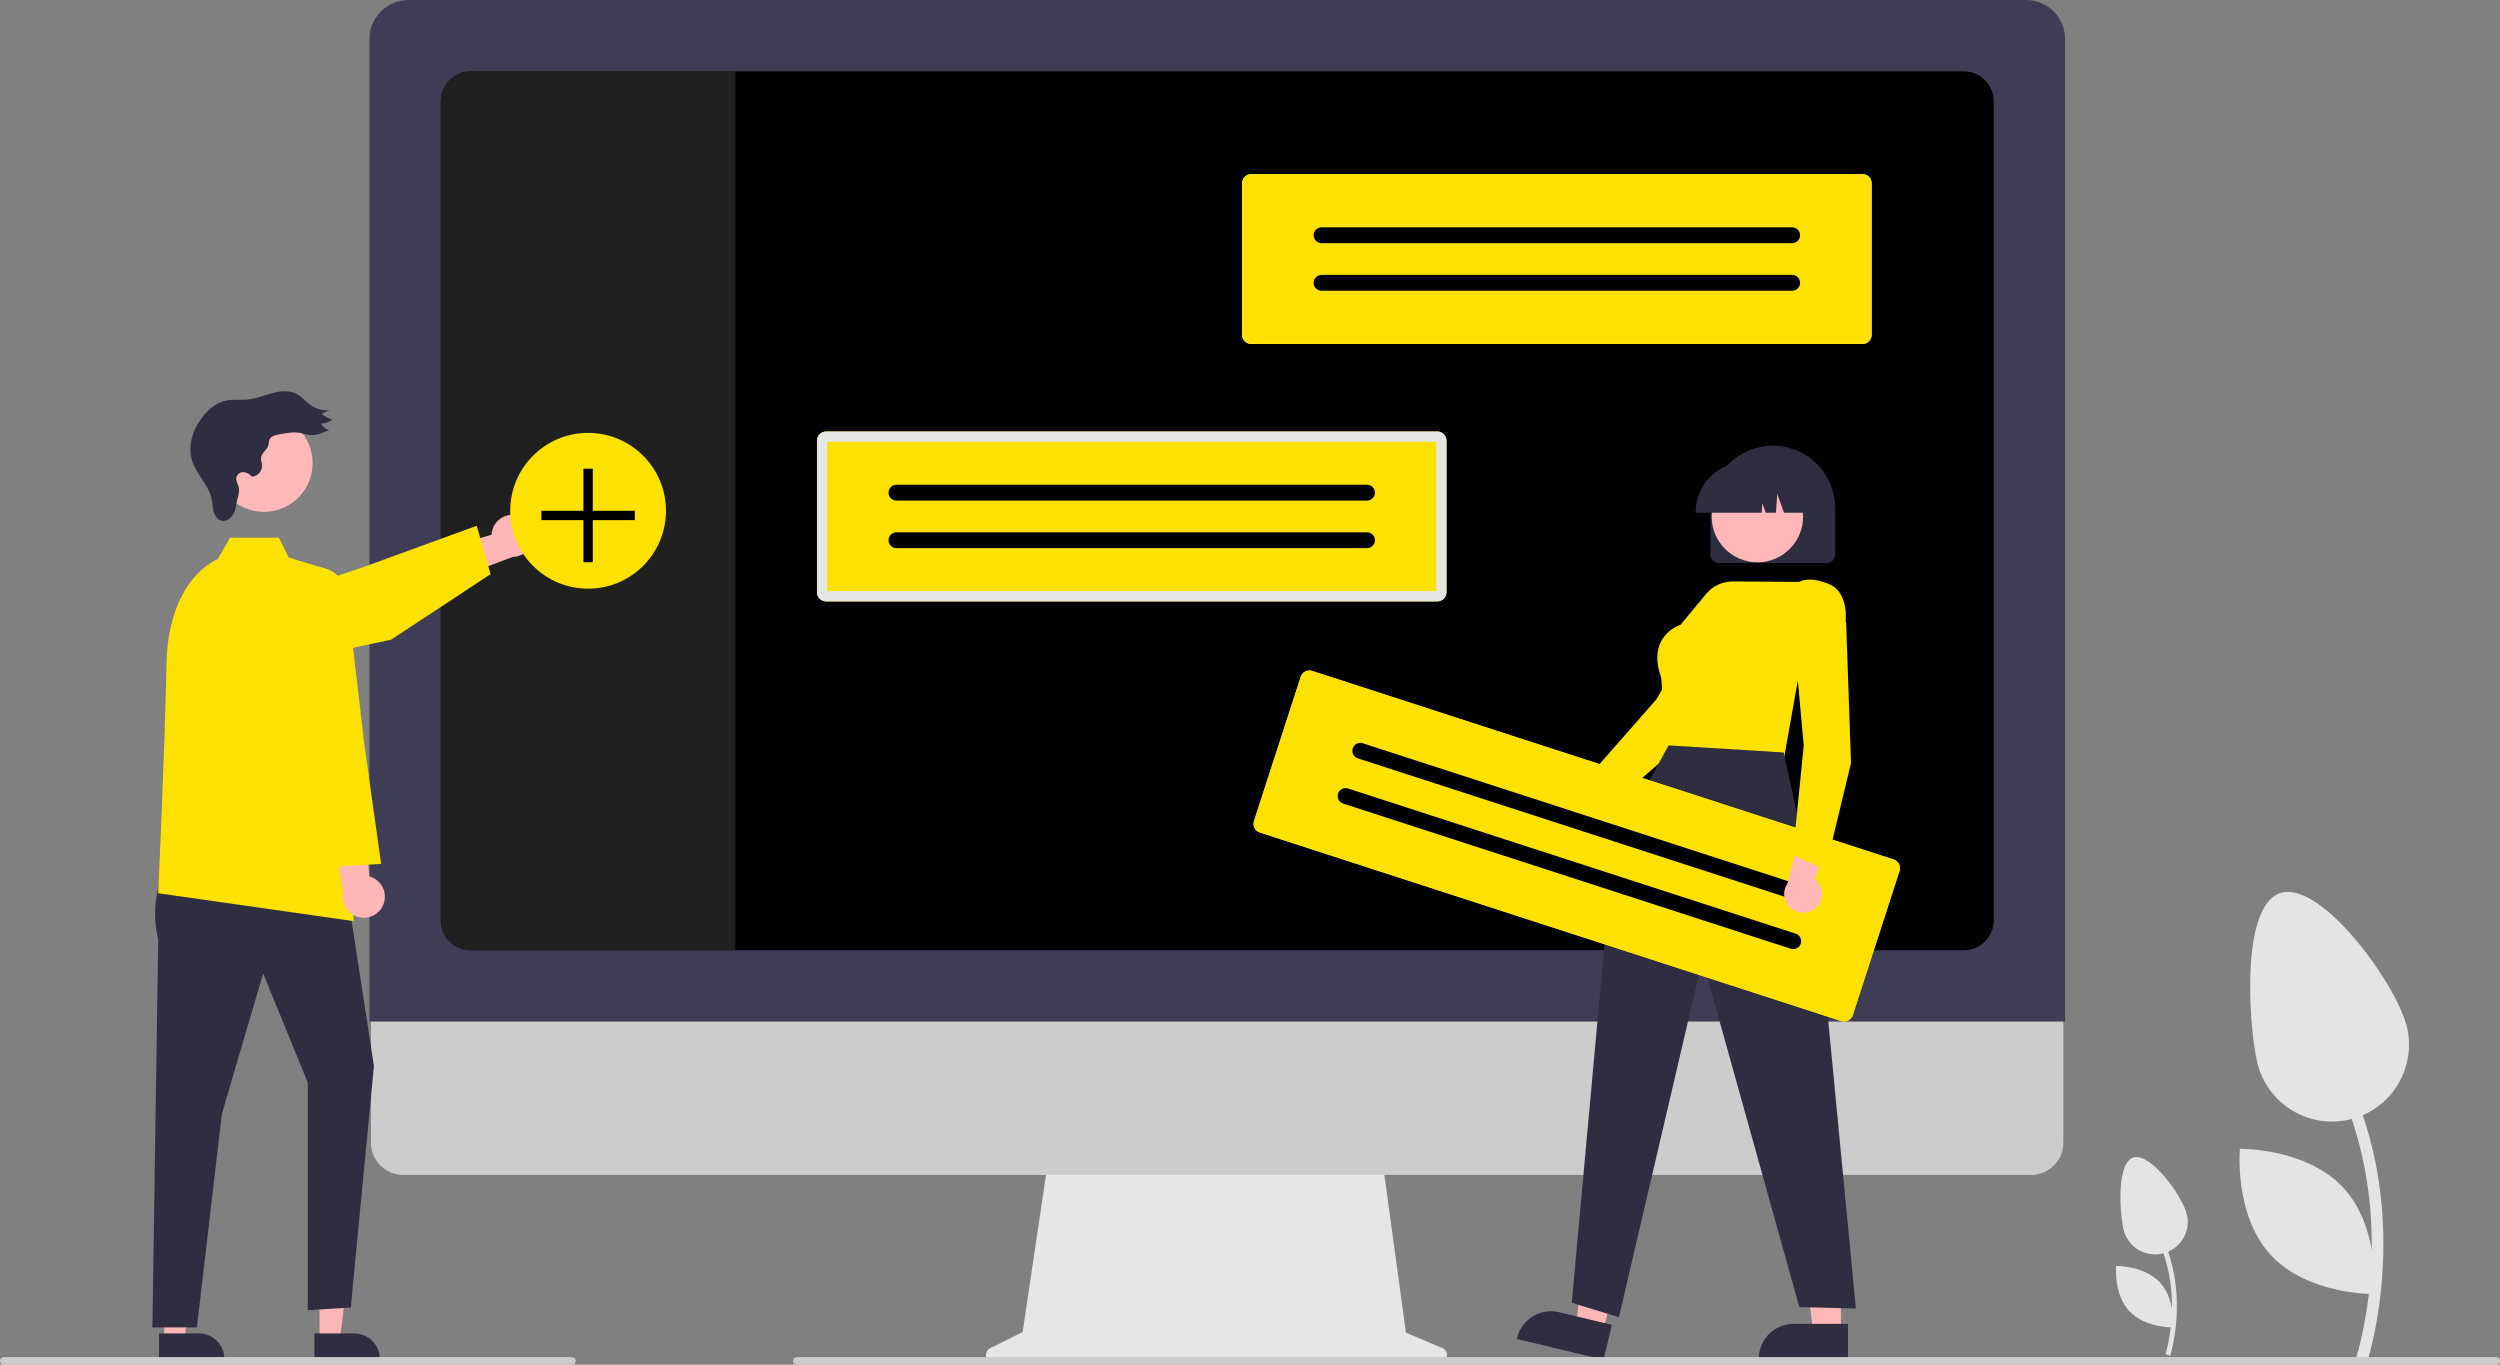 <svg width="436" height="238" viewBox="0 0 436 238" fill="none" xmlns="http://www.w3.org/2000/svg">
<rect x="0" y="0" width="436" height="238" fill="#808080" stroke="none"/>
<g clip-path="url(#clip0_4_173)">
<path d="M378.477 236.439C378.518 236.314 382.558 223.809 375.408 212.65L374.678 213.118C381.6 223.92 377.694 236.044 377.654 236.165L378.477 236.439Z" fill="#E4E4E4"/>
<path d="M370.295 214.255C370.449 214.986 370.745 215.679 371.167 216.295C371.589 216.912 372.128 217.439 372.754 217.847C373.379 218.254 374.079 218.535 374.813 218.672C375.547 218.81 376.301 218.801 377.031 218.647C377.762 218.493 378.455 218.196 379.071 217.774C379.687 217.352 380.214 216.812 380.622 216.187C381.029 215.561 381.31 214.861 381.447 214.127C381.584 213.392 381.576 212.638 381.422 211.907C380.774 208.834 375.28 201.184 372.208 201.832C369.135 202.48 369.647 211.181 370.295 214.255Z" fill="#E4E4E4"/>
<path d="M371.331 228.631C374.073 231.595 378.979 231.515 378.979 231.515C378.979 231.515 379.438 226.628 376.696 223.664C373.954 220.7 369.049 220.78 369.049 220.78C369.049 220.78 368.589 225.667 371.331 228.631Z" fill="#E4E4E4"/>
<path d="M412.893 237.307C412.991 237.012 422.526 207.5 405.651 181.166L403.928 182.271C420.263 207.763 411.046 236.374 410.951 236.66L412.893 237.307Z" fill="#E4E4E4"/>
<path d="M393.585 184.953C394.32 188.436 396.408 191.484 399.389 193.427C402.37 195.37 406.001 196.049 409.482 195.314C412.964 194.58 416.011 192.492 417.954 189.51C419.897 186.528 420.576 182.896 419.843 179.413C418.314 172.16 405.35 154.107 398.099 155.637C390.848 157.166 392.056 177.699 393.585 184.953Z" fill="#E4E4E4"/>
<path d="M396.03 218.88C402.501 225.875 414.078 225.685 414.078 225.685C414.078 225.685 415.163 214.154 408.691 207.158C402.22 200.162 390.643 200.352 390.643 200.352C390.643 200.352 389.558 211.884 396.03 218.88Z" fill="#E4E4E4"/>
<path d="M251.523 235.085L245.196 232.42L240.855 200.69H183.056L178.352 232.29L172.691 235.122C172.42 235.257 172.203 235.48 172.075 235.754C171.946 236.029 171.914 236.338 171.984 236.633C172.054 236.928 172.221 237.191 172.458 237.379C172.695 237.567 172.989 237.669 173.292 237.669H251.001C251.312 237.669 251.613 237.562 251.853 237.365C252.093 237.168 252.258 236.895 252.319 236.59C252.38 236.286 252.335 235.97 252.19 235.696C252.044 235.421 251.809 235.205 251.523 235.085Z" fill="#E6E6E6"/>
<path d="M354.236 204.911H70.31C68.82 204.908 67.393 204.314 66.341 203.259C65.288 202.204 64.698 200.774 64.698 199.284V159.231H359.849V199.284C359.849 200.774 359.258 202.204 358.206 203.259C357.153 204.314 355.726 204.908 354.236 204.911Z" fill="#CCCCCC"/>
<path d="M360.145 178.161H64.438V6.784C64.44 4.985 65.155 3.261 66.427 1.989C67.698 0.717 69.422 0.002 71.219 0H353.364C355.162 0.002 356.886 0.717 358.157 1.989C359.428 3.261 360.143 4.985 360.145 6.784V178.161Z" fill="#3F3D56"/>
<path d="M342.486 12.438H82.099C80.713 12.44 79.384 12.992 78.405 13.973C77.425 14.953 76.875 16.283 76.874 17.669V160.492C76.875 161.879 77.425 163.208 78.405 164.189C79.384 165.17 80.713 165.722 82.099 165.723H342.486C343.871 165.721 345.2 165.169 346.179 164.188C347.158 163.208 347.709 161.879 347.711 160.492V17.669C347.709 16.283 347.158 14.954 346.179 13.973C345.2 12.993 343.871 12.441 342.486 12.438Z" fill="black"/>
<path d="M128.254 12.438V165.723H82.099C80.713 165.722 79.384 165.17 78.405 164.189C77.425 163.208 76.875 161.879 76.874 160.492V17.669C76.875 16.283 77.425 14.953 78.405 13.973C79.384 12.992 80.713 12.44 82.099 12.438H128.254Z" fill="#292929" fill-opacity="0.8"/>
<path d="M90.177 89.873C89.657 89.755 89.118 89.752 88.597 89.864C88.076 89.977 87.587 90.203 87.162 90.525C86.738 90.848 86.39 91.259 86.142 91.731C85.894 92.203 85.752 92.723 85.727 93.256L73.303 96.92L78.446 101.263L89.456 97.118C90.353 97.101 91.212 96.756 91.871 96.147C92.531 95.538 92.944 94.709 93.033 93.816C93.122 92.923 92.88 92.028 92.354 91.302C91.827 90.575 91.053 90.067 90.177 89.873Z" fill="#FFB6B6"/>
<path d="M39.979 117.449C38.751 117.447 37.563 117.009 36.628 116.213C35.692 115.417 35.07 114.314 34.871 113.102C34.673 111.889 34.912 110.645 35.545 109.593C36.178 108.54 37.164 107.746 38.328 107.353L63.504 98.851L83.142 91.694L85.552 100.133L68.215 111.561L41.063 117.335C40.706 117.41 40.343 117.449 39.979 117.449Z" fill="#FDE100"/>
<path d="M55.734 233.704H59.268L60.95 220.065H55.733L55.734 233.704Z" fill="#FFB6B6"/>
<path d="M54.832 232.55L61.793 232.55C62.97 232.55 64.099 233.017 64.93 233.85C65.763 234.682 66.23 235.811 66.23 236.988V237.132L54.832 237.132L54.832 232.55Z" fill="#2F2E41"/>
<path d="M28.631 233.704H32.166L33.847 220.065H28.631L28.631 233.704Z" fill="#FFB6B6"/>
<path d="M27.73 232.55L34.691 232.55C35.867 232.55 36.996 233.017 37.828 233.85C38.66 234.682 39.127 235.811 39.127 236.988V237.132L27.73 237.132L27.73 232.55Z" fill="#2F2E41"/>
<path d="M28.596 151.891C26.979 155.661 26.625 159.853 27.587 163.841L26.578 231.5H34.341L38.688 194.292L45.896 169.774L53.681 188.811V228.487L61.177 228.039L65.213 185.927L60.6 155.929L28.596 151.891Z" fill="#2F2E41"/>
<path d="M56.996 99.251L50.365 97.232L48.635 93.771H40.117L37.967 97.521C37.967 97.521 29.317 100.694 29.029 115.981C28.74 131.268 27.587 155.785 27.587 155.785L61.693 160.649L56.996 99.251Z" fill="#FDE100"/>
<path d="M66.788 157.912C67.011 157.428 67.126 156.901 67.124 156.368C67.123 155.835 67.004 155.309 66.777 154.827C66.55 154.344 66.219 153.918 65.81 153.577C65.4 153.236 64.921 152.99 64.405 152.854L63.406 139.936L58.089 144.065L59.854 155.7C59.684 156.581 59.843 157.494 60.301 158.266C60.759 159.037 61.484 159.614 62.339 159.887C63.193 160.16 64.118 160.109 64.938 159.745C65.758 159.381 66.416 158.729 66.788 157.912Z" fill="#FFB6B6"/>
<path d="M57.717 151.253L50.148 131.913V104.143C50.148 102.82 50.653 101.547 51.56 100.585C52.468 99.623 53.709 99.045 55.029 98.968C56.349 98.891 57.648 99.322 58.661 100.172C59.673 101.023 60.323 102.228 60.476 103.542L63.555 129.945L66.469 150.649L57.717 151.253Z" fill="#FDE100"/>
<path d="M46.01 89.281C50.711 89.281 54.522 85.469 54.522 80.766C54.522 76.062 50.711 72.25 46.01 72.25C41.308 72.25 37.497 76.062 37.497 80.766C37.497 85.469 41.308 89.281 46.01 89.281Z" fill="#FFB9B9"/>
<path d="M46.567 78.177C46.169 78.688 45.623 79.15 45.535 79.793C45.47 80.269 45.678 80.739 45.698 81.219C45.699 81.703 45.516 82.17 45.186 82.524C44.855 82.878 44.402 83.093 43.919 83.124C43.583 82.701 43.096 82.422 42.561 82.347C42.294 82.317 42.025 82.373 41.792 82.507C41.56 82.642 41.377 82.847 41.27 83.093C41.017 83.807 41.602 84.533 41.696 85.285C41.709 85.841 41.619 86.395 41.431 86.919C41.215 87.781 41.158 88.694 40.779 89.499C40.401 90.304 39.559 90.996 38.688 90.818C37.956 90.668 37.46 89.959 37.255 89.24C37.051 88.52 37.06 87.758 36.912 87.025C36.43 84.643 34.381 82.879 33.577 80.586C32.547 77.648 33.784 74.287 35.917 72.02C36.779 71.026 37.905 70.297 39.164 69.916C40.493 69.578 41.899 69.821 43.263 69.677C44.721 69.522 46.092 68.929 47.51 68.552C48.927 68.175 50.511 68.033 51.799 68.734C52.698 69.223 53.349 70.066 54.186 70.654C55.146 71.323 56.31 71.635 57.475 71.535L56.083 72.144C56.616 72.633 57.26 72.985 57.959 73.171C57.39 73.622 56.686 73.869 55.96 73.873C56.112 74.146 56.317 74.385 56.565 74.575C56.812 74.765 57.096 74.903 57.398 74.979C56.341 75.475 55.219 75.984 54.057 75.872C53.487 75.817 52.943 75.615 52.381 75.51C51.182 75.288 49.951 75.519 48.754 75.748C48.125 75.869 47.354 75.985 47.036 76.59C46.772 77.093 46.974 77.654 46.567 78.177Z" fill="#2F2E41"/>
<path d="M102.564 102.666C110.064 102.666 116.144 96.584 116.144 89.081C116.144 81.578 110.064 75.496 102.564 75.496C95.064 75.496 88.984 81.578 88.984 89.081C88.984 96.584 95.064 102.666 102.564 102.666Z" fill="#FDE100"/>
<path d="M110.712 89.081H103.379V81.745H101.749V89.081H94.416V90.711H101.749V98.047H103.379V90.711H110.712V89.081Z" fill="black"/>
<path d="M218.206 30.367C217.787 30.367 217.385 30.534 217.089 30.83C216.793 31.126 216.626 31.528 216.626 31.947V58.405C216.626 58.824 216.793 59.226 217.089 59.522C217.385 59.818 217.787 59.985 218.206 59.985H324.826C325.245 59.985 325.646 59.818 325.942 59.522C326.239 59.226 326.405 58.824 326.406 58.405V31.947C326.405 31.528 326.239 31.126 325.942 30.83C325.646 30.534 325.245 30.367 324.826 30.367H218.206Z" fill="white"/>
<path d="M218.206 30.367C217.787 30.367 217.385 30.534 217.089 30.83C216.793 31.126 216.626 31.528 216.626 31.947V58.405C216.626 58.824 216.793 59.226 217.089 59.522C217.385 59.818 217.787 59.985 218.206 59.985H324.826C325.245 59.985 325.646 59.818 325.942 59.522C326.239 59.226 326.405 58.824 326.406 58.405V31.947C326.405 31.528 326.239 31.126 325.942 30.83C325.646 30.534 325.245 30.367 324.826 30.367H218.206Z" fill="#FDE100"/>
<path d="M218.403 58.208H324.629V32.144H218.403V58.208Z" fill="#FDE100"/>
<path d="M230.481 39.645C230.114 39.645 229.762 39.791 229.503 40.05C229.244 40.31 229.098 40.661 229.098 41.028C229.098 41.395 229.244 41.746 229.503 42.006C229.762 42.265 230.114 42.411 230.481 42.411H312.547C312.729 42.411 312.909 42.375 313.076 42.306C313.244 42.236 313.396 42.135 313.525 42.006C313.653 41.878 313.755 41.725 313.825 41.558C313.894 41.39 313.93 41.21 313.93 41.029C313.93 40.847 313.895 40.667 313.825 40.499C313.756 40.332 313.654 40.179 313.526 40.051C313.397 39.922 313.245 39.82 313.077 39.751C312.91 39.681 312.73 39.645 312.549 39.645H230.481Z" fill="black"/>
<path d="M230.48 47.941C230.114 47.942 229.763 48.088 229.505 48.347C229.246 48.606 229.101 48.958 229.101 49.324C229.101 49.69 229.246 50.041 229.505 50.301C229.763 50.56 230.114 50.706 230.48 50.707H312.547C312.914 50.707 313.266 50.562 313.526 50.304C313.785 50.045 313.932 49.694 313.933 49.327C313.933 48.96 313.789 48.608 313.53 48.348C313.271 48.089 312.92 47.942 312.554 47.941H230.48Z" fill="black"/>
<path d="M144.062 75.26C143.643 75.261 143.242 75.427 142.946 75.724C142.649 76.02 142.483 76.422 142.482 76.841V103.299C142.483 103.718 142.649 104.119 142.946 104.416C143.242 104.712 143.643 104.879 144.062 104.879H250.682C251.101 104.879 251.503 104.712 251.799 104.416C252.095 104.119 252.262 103.718 252.262 103.299V76.841C252.262 76.422 252.095 76.02 251.799 75.724C251.503 75.427 251.101 75.261 250.682 75.26H144.062Z" fill="#FDE100"/>
<path d="M144.062 75.26C143.643 75.261 143.242 75.427 142.946 75.724C142.649 76.02 142.483 76.422 142.482 76.841V103.299C142.483 103.718 142.649 104.119 142.946 104.416C143.242 104.712 143.643 104.879 144.062 104.879H250.682C251.101 104.879 251.503 104.712 251.799 104.416C252.095 104.119 252.262 103.718 252.262 103.299V76.841C252.262 76.422 252.095 76.02 251.799 75.724C251.503 75.427 251.101 75.261 250.682 75.26H144.062Z" fill="#E6E6E6"/>
<path d="M144.26 103.101H250.485V77.038H144.26V103.101Z" fill="#FDE100"/>
<path d="M156.337 84.539C155.97 84.539 155.619 84.685 155.36 84.944C155.1 85.203 154.955 85.555 154.955 85.922C154.955 86.288 155.1 86.64 155.36 86.9C155.619 87.159 155.97 87.305 156.337 87.305H238.404C238.585 87.305 238.765 87.269 238.933 87.2C239.1 87.13 239.253 87.028 239.381 86.9C239.51 86.772 239.612 86.619 239.681 86.451C239.751 86.284 239.786 86.104 239.787 85.922C239.787 85.741 239.751 85.561 239.682 85.393C239.612 85.225 239.51 85.073 239.382 84.945C239.254 84.816 239.102 84.714 238.934 84.645C238.766 84.575 238.587 84.539 238.405 84.539H156.337Z" fill="black"/>
<path d="M156.337 92.835C155.971 92.836 155.62 92.982 155.361 93.241C155.103 93.5 154.957 93.852 154.957 94.218C154.957 94.584 155.103 94.935 155.361 95.195C155.62 95.454 155.971 95.6 156.337 95.6H238.404C238.77 95.601 239.122 95.456 239.382 95.198C239.642 94.939 239.788 94.588 239.789 94.221C239.79 93.854 239.645 93.502 239.386 93.242C239.128 92.982 238.777 92.836 238.41 92.835H156.337Z" fill="black"/>
<path d="M274.024 146.272C274.499 146.22 274.957 146.064 275.365 145.815C275.773 145.567 276.122 145.232 276.386 144.834C276.651 144.436 276.826 143.985 276.897 143.513C276.969 143.04 276.936 142.558 276.801 142.1L286.25 135.348L280.619 133.178L272.509 139.923C271.755 140.201 271.128 140.746 270.748 141.455C270.368 142.164 270.261 142.988 270.448 143.77C270.635 144.553 271.102 145.24 271.761 145.701C272.42 146.162 273.225 146.365 274.024 146.272Z" fill="#FFB7B7"/>
<path d="M279.27 141.825L276.136 136.469L276.202 136.393L288.85 121.989L298.67 105.236L307.197 106.323L307.323 108.901L307.297 108.94L293.75 129.313L293.735 129.326L279.27 141.825Z" fill="#FDE100"/>
<path d="M321.058 232.456L316.236 232.456L313.941 213.848L321.059 213.849L321.058 232.456Z" fill="#FFB7B7"/>
<path d="M322.288 237.132L306.739 237.132V236.935C306.739 235.329 307.376 233.789 308.511 232.654C309.646 231.519 311.186 230.881 312.791 230.881L322.288 230.881L322.288 237.132Z" fill="#2F2E41"/>
<path d="M279.555 232.298L274.865 231.178L276.953 212.546L283.875 214.199L279.555 232.298Z" fill="#FFB7B7"/>
<path d="M279.666 237.133L264.542 233.52L264.587 233.328C264.96 231.767 265.938 230.417 267.305 229.576C268.673 228.735 270.318 228.473 271.88 228.845L281.117 231.052L279.666 237.133Z" fill="#2F2E41"/>
<path d="M298.297 96.728V88.608C298.297 85.722 299.443 82.954 301.483 80.914C303.523 78.873 306.289 77.727 309.174 77.727C312.059 77.727 314.825 78.873 316.865 80.914C318.905 82.954 320.051 85.722 320.051 88.608V96.728C320.051 97.116 319.897 97.487 319.623 97.761C319.349 98.036 318.977 98.19 318.59 98.19H299.758C299.371 98.19 298.999 98.036 298.725 97.761C298.451 97.487 298.297 97.116 298.297 96.728Z" fill="#2F2E41"/>
<path d="M306.489 98.067C310.894 98.067 314.464 94.495 314.464 90.089C314.464 85.683 310.894 82.111 306.489 82.111C302.085 82.111 298.515 85.683 298.515 90.089C298.515 94.495 302.085 98.067 306.489 98.067Z" fill="#FFB7B7"/>
<path d="M295.723 89.258C295.726 86.975 296.633 84.788 298.246 83.174C299.859 81.56 302.046 80.653 304.328 80.65H305.951C308.232 80.653 310.419 81.56 312.032 83.174C313.646 84.788 314.553 86.976 314.555 89.258V89.42H311.125L309.954 86.142L309.72 89.42H307.947L307.357 87.766L307.239 89.42H295.723V89.258Z" fill="#2F2E41"/>
<path d="M311.141 132.195L290.836 131.422L289.701 118.133C288.826 115.701 288.811 113.612 289.659 111.926C290.388 110.541 291.612 109.482 293.088 108.961L297.531 103.593C298.103 102.903 298.82 102.348 299.632 101.969C300.445 101.591 301.331 101.397 302.227 101.403L313.77 101.482C314.048 101.315 315.736 100.457 319.065 101.9C322.675 103.466 321.837 108.904 321.828 108.959L321.82 109.01L321.78 109.043L314.101 115.512L311.141 132.195Z" fill="#FDE100"/>
<path d="M290.998 129.994L281.393 147.512L274.112 227.209L282.339 229.723L296.902 167.379L313.803 227.954L323.665 228.201L316.95 158.297L311.082 131.232L290.998 129.994Z" fill="#2F2E41"/>
<path d="M228.837 117.009C228.439 116.88 228.005 116.915 227.632 117.106C227.259 117.296 226.977 117.627 226.848 118.025L218.692 143.194C218.563 143.593 218.598 144.026 218.788 144.399C218.978 144.773 219.309 145.055 219.707 145.185L321.132 178.076C321.53 178.205 321.964 178.17 322.337 177.979C322.71 177.789 322.992 177.458 323.121 177.06L331.277 151.891C331.406 151.492 331.371 151.059 331.181 150.686C330.991 150.312 330.66 150.03 330.262 149.9L228.837 117.009Z" fill="#FDE100"/>
<path d="M228.837 117.009C228.439 116.88 228.005 116.915 227.632 117.106C227.259 117.296 226.977 117.627 226.848 118.025L218.692 143.194C218.563 143.593 218.598 144.026 218.788 144.399C218.978 144.773 219.309 145.055 219.707 145.185L321.132 178.076C321.53 178.205 321.964 178.17 322.337 177.979C322.71 177.789 322.992 177.458 323.121 177.06L331.277 151.891C331.406 151.492 331.371 151.059 331.181 150.686C330.991 150.312 330.66 150.03 330.262 149.9L228.837 117.009Z" fill="#FDE100"/>
<path d="M220.443 143.554L321.492 176.324L329.526 151.531L228.477 118.761L220.443 143.554Z" fill="#FDE100"/>
<path d="M237.654 129.622C237.305 129.51 236.926 129.54 236.6 129.707C236.273 129.873 236.027 130.163 235.914 130.512C235.801 130.86 235.831 131.24 235.997 131.566C236.164 131.893 236.453 132.14 236.801 132.253L314.869 157.57C315.042 157.626 315.224 157.648 315.405 157.634C315.586 157.619 315.762 157.57 315.924 157.487C316.086 157.405 316.23 157.291 316.348 157.153C316.466 157.015 316.556 156.855 316.612 156.682C316.668 156.509 316.689 156.327 316.675 156.146C316.661 155.965 316.611 155.788 316.528 155.626C316.446 155.465 316.332 155.321 316.194 155.203C316.055 155.085 315.895 154.995 315.722 154.94L315.721 154.939L237.654 129.622Z" fill="black"/>
<path d="M235.097 137.514C234.748 137.402 234.369 137.433 234.044 137.599C233.718 137.766 233.471 138.056 233.358 138.404C233.245 138.752 233.275 139.131 233.441 139.458C233.608 139.784 233.896 140.031 234.244 140.145L312.312 165.461C312.66 165.575 313.04 165.546 313.366 165.38C313.693 165.214 313.941 164.925 314.055 164.576C314.168 164.228 314.139 163.848 313.973 163.521C313.807 163.194 313.518 162.947 313.17 162.833L313.164 162.831L235.097 137.514Z" fill="black"/>
<path d="M316.658 158.354C317.014 158.035 317.295 157.641 317.482 157.202C317.669 156.762 317.757 156.287 317.741 155.809C317.725 155.331 317.604 154.863 317.387 154.437C317.17 154.011 316.863 153.638 316.486 153.344L320.236 142.35L314.395 143.868L311.73 154.076C311.278 154.741 311.086 155.55 311.19 156.347C311.294 157.145 311.687 157.877 312.294 158.404C312.902 158.932 313.682 159.218 314.486 159.209C315.29 159.199 316.063 158.895 316.658 158.354Z" fill="#FFB7B7"/>
<path d="M318.333 151.682L312.667 149.155L314.571 129.976L312.799 110.637L320.363 106.552L321.967 108.574L321.968 108.62L322.818 133.075L322.813 133.094L318.333 151.682Z" fill="#FDE100"/>
<path d="M435.338 238H139.003C138.853 238.003 138.707 237.957 138.586 237.868C138.465 237.779 138.377 237.652 138.336 237.508C138.31 237.41 138.307 237.307 138.327 237.208C138.347 237.109 138.39 237.015 138.452 236.935C138.513 236.854 138.593 236.789 138.684 236.744C138.775 236.699 138.875 236.676 138.976 236.676H435.284C435.442 236.67 435.597 236.719 435.725 236.813C435.852 236.907 435.944 237.041 435.985 237.194C436.006 237.291 436.006 237.391 435.983 237.488C435.961 237.584 435.917 237.675 435.855 237.752C435.793 237.829 435.714 237.892 435.625 237.935C435.535 237.978 435.437 238 435.338 238Z" fill="#CCCCCC"/>
<path d="M99.741 238H0.689C0.539 238.003 0.392 237.957 0.271 237.868C0.15 237.779 0.063 237.652 0.021 237.508C-0.005 237.41 -0.008 237.307 0.012 237.208C0.032 237.109 0.075 237.015 0.137 236.935C0.199 236.854 0.278 236.789 0.369 236.744C0.46 236.699 0.56 236.676 0.662 236.676H99.687C99.845 236.67 100 236.719 100.127 236.813C100.255 236.907 100.346 237.041 100.387 237.194C100.409 237.291 100.408 237.391 100.386 237.488C100.363 237.584 100.319 237.675 100.257 237.752C100.195 237.829 100.117 237.892 100.027 237.935C99.938 237.978 99.84 238 99.741 238Z" fill="#CCCCCC"/>
</g>
<defs>
<clipPath id="clip0_4_173">
<rect width="436" height="238" fill="white"/>
</clipPath>
</defs>
</svg>
